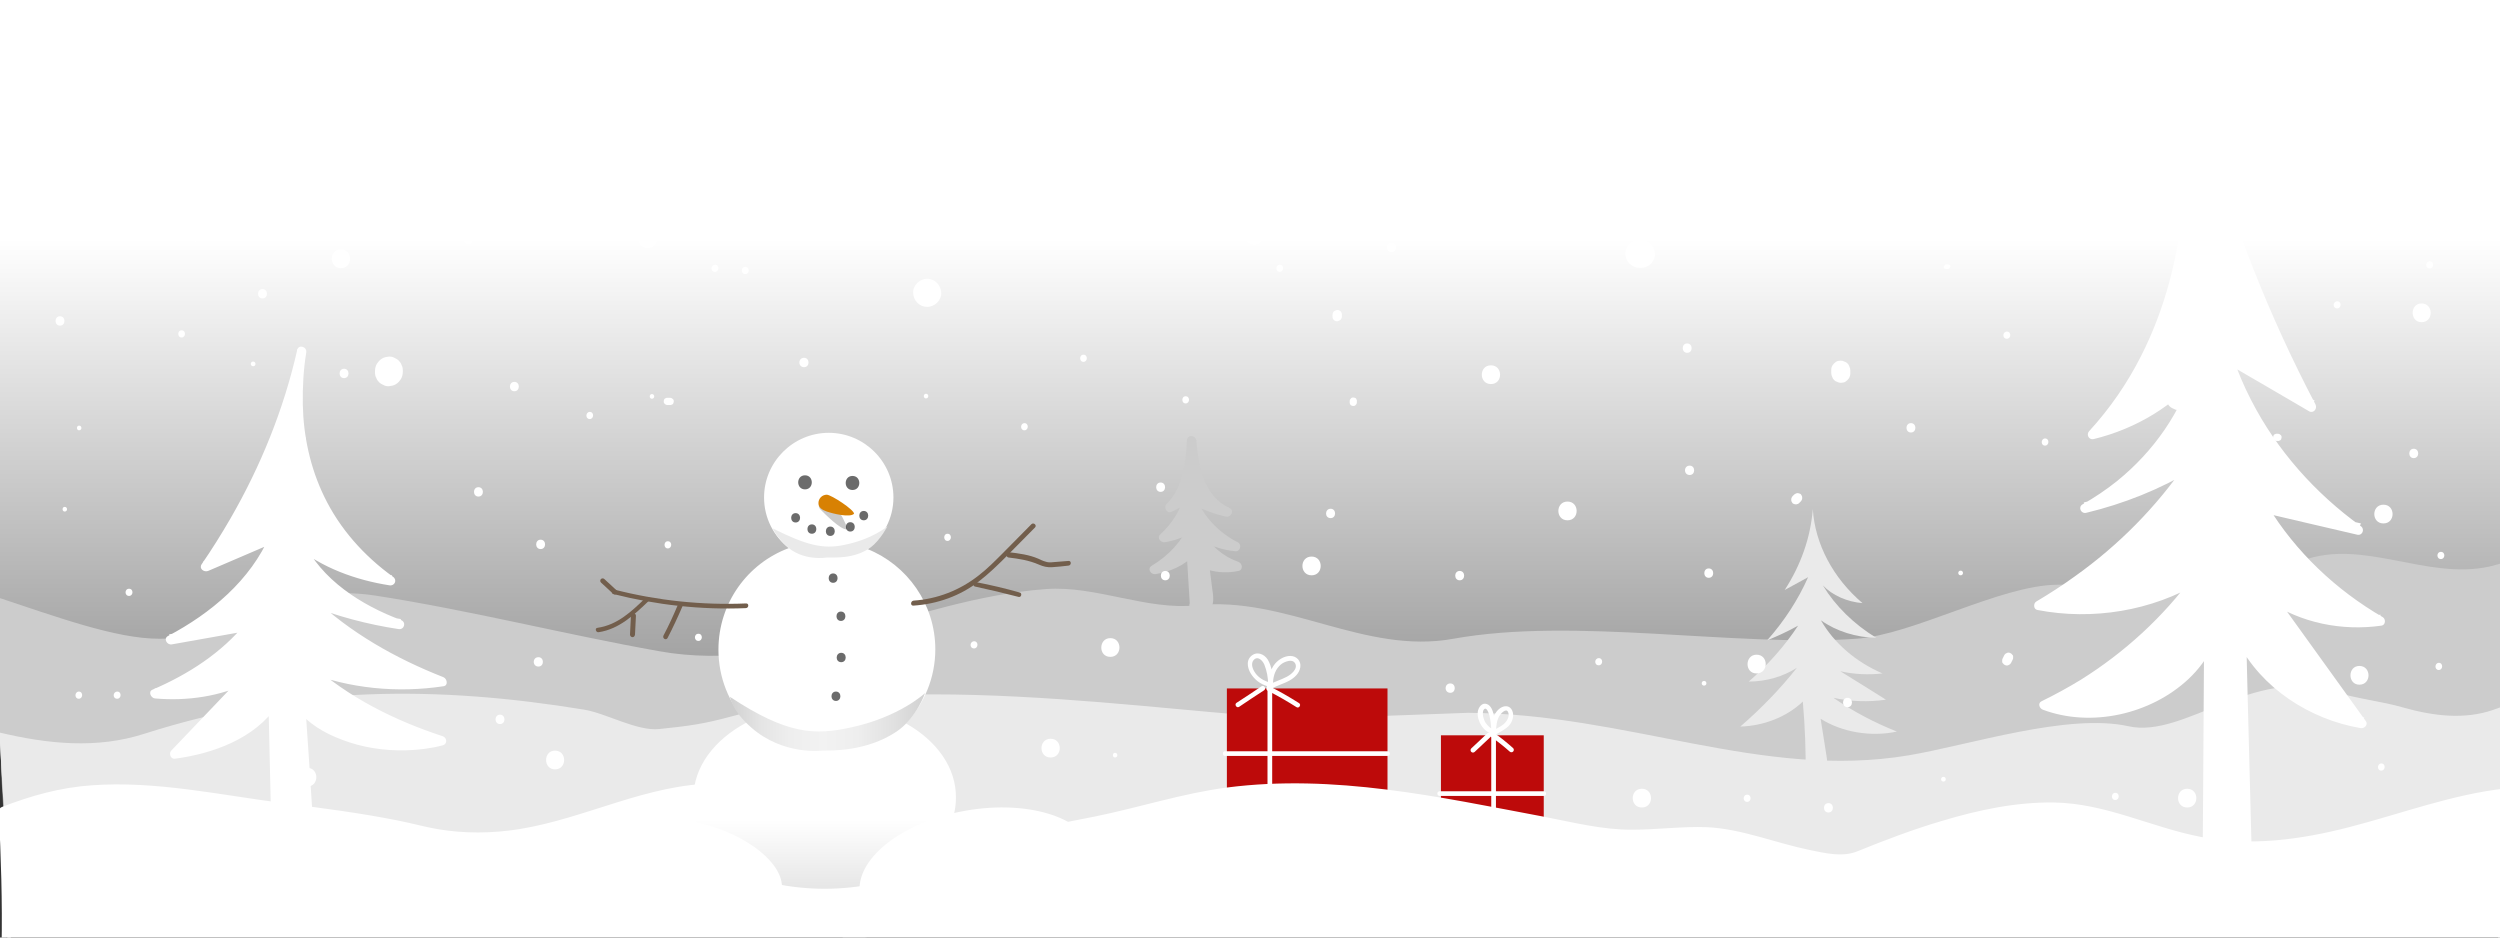 <?xml version="1.0" encoding="utf-8"?>
<!-- Generator: Adobe Illustrator 24.0.1, SVG Export Plug-In . SVG Version: 6.00 Build 0)  -->
<svg version="1.1" xmlns="http://www.w3.org/2000/svg" xmlns:xlink="http://www.w3.org/1999/xlink" x="0px" y="0px"
	 viewBox="0 0 800 300" style="enable-background:new 0 0 800 300;" xml:space="preserve">
<rect x="0" y="0" width="800" height="300" fill="#333333" stroke="none"/>
<style type="text/css">
	.st0{fill:url(#SVGID_1_);}
	.st1{fill:#CCCCCC;}
	.st2{fill:#EAEAEA;}
	.st3{fill:#BD0A0A;}
	.st4{fill:#FFFFFF;}
	.st5{fill:#6B6B6B;}
	.st6{fill:#725E4C;}
	.st7{fill:url(#SVGID_2_);}
	.st8{fill:url(#SVGID_3_);}
	.st9{opacity:0.21;}
	.st10{fill:#D88103;}
</style>
<g id="Layer_1">
	<g>
		<linearGradient id="SVGID_1_" gradientUnits="userSpaceOnUse" x1="400" y1="0" x2="400" y2="300">
			<stop  offset="0.255" style="stop-color:#FFFFFF"/>
			<stop  offset="1" style="stop-color:#666666"/>
		</linearGradient>
		<path class="st0" d="M0,0v227.5c0.2,0.5,0.3,1.2,0.3,1.9v16.7c1.1,18,2,35.9,1.7,53.9h267.5c0.7-0.4,1.4-0.6,2.4-0.6
			c1.9-0.1,3.8,0.2,5.6,0.6H800V0H0z"/>
	</g>
	<g>
		<path class="st1" d="M802.2,224.8c0-0.6,0.1-1.2,0.3-1.7c-0.3-1.7-0.4-3.5-0.3-5.2c0.2-3.3,1.6-6.4,3-9.4
			c-0.6-9.8-1.3-19.5-1.1-29.3c-2.9,0.9-5.5,1.6-7.5,2.1c-20.2,4.4-40.4-9.1-59.9-1.9c-31.8,11.7-44.8,7.3-78.3,7.7
			c-18.5,0.2-46,16-64.4,17.3c-39.2,2.7-90.1-7-128.9,0c-28.5,5.2-53.6-13.8-82.3-10.7c-15.8,1.7-32.2-6.4-48.1-5.2
			c-43,3.2-81.2,27.5-123.7,19.9c-30.8-5.5-60-13-90.8-17.8c-30.5-4.7-38.2,13.6-69,13.8c-14.1,0.1-33.6-7.2-53-13.6
			c0,0.1,0,0.2,0,0.2c0,21.3,1.6,42.6,2.8,63.9c5.7,0.6,11.5,1.3,17.2,2c18,0,36.2-0.8,54,0.9c13.2-0.9,26.4-0.2,39.6,0.8
			c0.7-0.3,1.5-0.5,2.3-0.5c27.4,0.4,54.7,1.6,82,3c0.7-0.4,1.4-0.6,2.3-0.7c18.1-1.6,36.2-0.8,54.2,0.6c6.7-0.6,13.5-1.3,20.2-1.9
			c8.5-3.6,18.1-4.6,27.1-5.1c13.9-0.9,27.9,0.1,41.8,0.2c1.3,0,2.4,0.4,3.3,1c6.4-1.3,12.9-1.7,19.4-2c9.8-0.4,19.6-1,29.5-1.5
			c23-1.2,46-1.2,69-0.3c22.9,0.9,45.9,2.4,68.8,4.4c11.2,0.9,22.3,2.2,33.5,3.1c2.4,0.2,4.8,0.4,7.1,0.6c9.4-0.3,18.8-0.5,28.2-0.6
			c25.5-0.2,51,1.3,76.4,2.8c2.7,0,5.3,0,8,0.1c12.7-1.1,25.4-2.2,38.2-2.6c15.6-0.6,31.2-0.1,46.8,0.5c10.7-1.6,21.4-3.1,32.2-3.9
			C801.8,245.4,802.2,235,802.2,224.8z"/>
	</g>
	<g>
		<path class="st2" d="M802.2,225.6c-1.4,0.5-2.8,1-4.2,1.5c-9.4,3.3-19.4,2-29-0.7c-6.8-2-14.9-2.8-22.2-5.1
			c-25.9-8.1-47.8,15.1-65.7,11.1c-19.3-4.3-50.8,6-70.3,9.3c-47.1,7.9-89.6-13.3-141-13.6l-46.4,1.7
			c-34.6,1.3-127.7-17.3-189.1-0.6c-9.2,2.5-13.8,3.1-23.4,4.1c-7.1,0.7-16.8-5-23.9-6.2c-46.5-7.6-91.7-8-140.8,7.7
			c-15.2,4.9-30.8,3.3-46.4-0.4c0.9,16.1,2,32.1,2.3,48.2h800.2c0.1-1,0.3-2.1,0.5-3.1C801.1,261.7,802.1,243.4,802.2,225.6z"/>
	</g>
	<g>
		<rect x="461.1" y="235.3" class="st3" width="32.9" height="34.8"/>
		<g>
			<g>
				<path class="st4" d="M477.2,234.2c0,10,0,20,0,29.9c0,1,1.5,1,1.5,0c0-10,0-20,0-29.9C478.7,233.2,477.2,233.2,477.2,234.2
					L477.2,234.2z"/>
			</g>
		</g>
		<g>
			<g>
				<path class="st4" d="M460.7,254.7c11.1,0,22.2,0,33.3,0c1,0,1-1.5,0-1.5c-11.1,0-22.2,0-33.3,0
					C459.7,253.2,459.7,254.7,460.7,254.7L460.7,254.7z"/>
			</g>
		</g>
		<g>
			<g>
				<path class="st4" d="M478.2,233.6c-1.2-0.4-2.1-1.3-2.8-2.3c-0.4-0.6-0.6-1.3-0.8-2c-0.1-0.7-0.2-1.6,0.2-2.2
					c0.9-1.2,1.6,1.2,1.8,1.8c0.4,1.7,0.6,3.5,0.6,5.2c0,1,1.5,1,1.5,0c0.1-1.7,0.2-3.5,1.1-5c0.4-0.7,2.2-2.7,2.8-1.2
					c0.6,1.4-0.4,2.9-1.4,3.8c-1.3,1.1-2.9,1.6-4.2,2.7c-0.7,0.6,0.3,1.7,1.1,1.1c1.2-1,2.8-1.6,4-2.6c1.2-0.9,2-2.3,2.1-3.8
					c0.1-1.6-0.8-3.3-2.6-3.1c-1.5,0.2-2.6,1.4-3.3,2.6c-0.9,1.7-1.1,3.6-1.2,5.5c0.5,0,1,0,1.5,0c0-1.8-0.2-3.6-0.6-5.3
					c-0.3-1.3-0.8-3-2.2-3.5c-1.6-0.6-2.7,1.1-2.9,2.4c-0.2,1.5,0.3,3.2,1.1,4.4c0.8,1.3,2.1,2.4,3.6,2.8
					C478.7,235.3,479.1,233.9,478.2,233.6L478.2,233.6z"/>
			</g>
		</g>
		<g>
			<g>
				<path class="st4" d="M475.9,234.7c-1.7,1.6-3.4,3.2-5.1,4.8c-0.3,0.3-0.3,0.8,0,1.1c0.3,0.3,0.8,0.3,1.1,0
					c1.7-1.6,3.4-3.2,5.1-4.8c0.3-0.3,0.3-0.8,0-1.1C476.7,234.4,476.2,234.4,475.9,234.7L475.9,234.7z"/>
			</g>
		</g>
		<g>
			<g>
				<path class="st4" d="M477.3,235.9c2,1.4,4,3,5.8,4.6c0.3,0.3,0.8,0.3,1.1,0c0.3-0.3,0.3-0.8,0-1.1c-1.9-1.7-4-3.4-6.1-4.9
					c-0.3-0.2-0.8-0.1-1,0.3C476.8,235.2,476.9,235.7,477.3,235.9L477.3,235.9z"/>
			</g>
		</g>
	</g>
	<g>
		<rect x="392.6" y="220.3" class="st3" width="51.4" height="38.8"/>
		<g>
			<g>
				<path class="st4" d="M405.6,219.1c0,11.1,0,22.3,0,33.4c0,1,1.5,1,1.5,0c0-11.1,0-22.3,0-33.4
					C407.1,218.1,405.6,218.1,405.6,219.1L405.6,219.1z"/>
			</g>
		</g>
		<g>
			<g>
				<path class="st4" d="M392,241.9c17.3,0,34.6,0,52,0c1,0,1-1.5,0-1.5c-17.3,0-34.6,0-52,0C391.1,240.4,391.1,241.9,392,241.9
					L392,241.9z"/>
			</g>
		</g>
		<g>
			<g>
				<path class="st4" d="M406.7,218.5c-1.7-0.4-3.3-1.2-4.5-2.5c-1-1.1-2.2-3.3-1.1-4.7c1.3-1.6,2.9,0,3.5,1.4
					c0.8,2,1.2,4.2,1.2,6.3c0,1,1.4,1,1.5,0c0.1-2.1,0.5-4.2,2-5.8c0.6-0.7,1.4-1.2,2.3-1.5c0.9-0.3,2.2-0.5,2.8,0.5
					c1.1,1.8-1.3,3.7-2.7,4.4c-1.9,1-4.1,1.6-6,2.7c-0.8,0.5-0.1,1.8,0.8,1.3c1.9-1.2,4.1-1.7,6.1-2.8c1.6-0.9,3.2-2.3,3.5-4.3
					c0.3-2-1.2-3.6-3.2-3.6c-1.9,0-3.7,1.1-4.9,2.5c-1.5,1.8-2,4.2-2.1,6.5c0.5,0,1,0,1.5,0c0-2.6-0.4-5.6-1.7-7.8
					c-1.2-1.9-3.6-2.8-5.4-1.1c-1.8,1.7-0.9,4.5,0.4,6.2c1.4,1.9,3.4,3.1,5.7,3.6C407.2,220.2,407.6,218.8,406.7,218.5L406.7,218.5z
					"/>
			</g>
		</g>
		<g>
			<g>
				<path class="st4" d="M403.7,219.6c-2.7,1.8-5.3,3.6-8,5.3c-0.8,0.5,0,1.8,0.8,1.3c2.7-1.8,5.3-3.6,8-5.3
					C405.3,220.4,404.5,219.1,403.7,219.6L403.7,219.6z"/>
			</g>
		</g>
		<g>
			<g>
				<path class="st4" d="M405.6,221c3.2,1.6,6.3,3.4,9.3,5.3c0.8,0.5,1.6-0.8,0.8-1.3c-3-1.9-6.1-3.7-9.3-5.3
					C405.5,219.2,404.8,220.5,405.6,221L405.6,221z"/>
			</g>
		</g>
	</g>
	<g>
		<path class="st4" d="M801.8,253.8c-29.2,3-55.5,19.4-89.1,16.7c-36.9-3-41.8-28-119.3,4c-6.7,2.8-37.1-7.2-44.1-8
			c-9.5-1.1-25.7,1.7-35.2,0.1c-62.6-10.8-96-23.3-155.7-5.4c-8.1,2.4-50.9,9.7-59.1,9.5c-6.2-0.2-12.3-2.6-18.1-5.3
			c-70.7-32.2-86.8,6.1-133.9,2.4c-17.2-1.3-4.8-2.7-60.9-9.7c-26.8-3.4-53.5-10-79.1-0.6c-2,0.7-3.9,1.5-5.9,2.2
			c0.8,14.5,1.2,29.1,0.9,43.7h212.8c0.9-0.7,1.9-1.1,3.2-1.1c2.7-0.1,5.2,0.4,7.7,1.1h575c0.1-4.3,0.3-8.7,0.6-13
			c0.3-3.5,0.6-7.3,1.3-11C801.9,271,801.7,262.4,801.8,253.8z"/>
		<g>
			<path class="st4" d="M801.8,252.3c-17.2,1.9-33.4,8.1-50.1,12.4c-15.5,4-31.7,6.2-47.5,3.1c-15.9-3.1-30.3-10.7-46.8-11
				c-12.2-0.2-24.4,2.4-36,5.9c-9.2,2.7-18.1,6.1-27,9.7c-4.9,2-10.3,0.6-15.3-0.4c-10.8-2.2-21.8-6.8-32.9-7.3
				c-7.9-0.3-15.9,0.8-23.8,0.8c-9.6,0.1-19.2-2.4-28.6-4.2c-33.5-6.3-66.9-13.7-101.1-9.3c-14.5,1.9-28.1,6.4-42.4,9.3
				c-12.1,2.5-24.2,4.5-36.4,6.2c-4.5,0.6-9.1,1.4-13.6,1.5c-9.2,0.2-17.5-4.8-25.8-8.2c-14.4-5.9-29.7-10.2-45.4-10.1
				c-22.1,0.2-41.4,11.1-62.8,14.6c-8.7,1.4-17.7,1.5-26.4,0c-4-0.7-7.9-1.8-11.9-2.6c-12.3-2.5-24.8-4.1-37.3-5.7
				c-20.3-2.6-40.9-7.2-61.4-5.7c-10,0.7-19.3,3.3-28.6,6.9c-0.6,0.2-1.1,0.7-1.1,1.4c0.7,14.5,1.2,29.1,0.9,43.7
				c0,0.8,0.7,1.5,1.5,1.5c21.3,0,42.6,0,63.9,0c36.7,0,73.3,0,110,0c11.3,0,22.6,0,34,0c1.6,0,3.4,0.3,5,0c1.7-0.3,2.8-1.2,4.6-1.1
				c2.1,0.1,4.1,0.9,6.2,1.1c0.1,0,0.2,0,0.3,0c0.3,0,0.6,0,0.9,0c12.7,0.5,25.5,0,38.2,0c26.9,0,53.9,0,80.8,0c35.5,0,71,0,106.5,0
				c38.5,0,76.9,0,115.4,0c35.8,0,71.6,0,107.5,0c27.6,0,55.1,0,82.7,0c13.7,0,27.4,0,41,0c0.6,0,1.2,0,1.8,0c0.8,0,1.5-0.7,1.5-1.5
				c0.1-4.1,0.2-8.2,0.6-12.3c0.3-3.9,1.1-7.8,1.3-11.7c0.2-3.9-0.6-8.1-0.7-12c-0.1-4.5-0.2-9.1-0.1-13.6c0-1.9-3-1.9-3,0
				c0,4.3,0,8.6,0.1,12.9c0.1,4.5,1,9.3,0.5,13.8c-0.7,7.7-1.5,15.3-1.7,23c0.5-0.5,1-1,1.5-1.5c-9.5,0-19,0-28.5,0
				c-24.7,0-49.4,0-74.2,0c-34.5,0-68.9,0-103.4,0c-38.3,0-76.7,0-115,0c-36.7,0-73.4,0-110.2,0c-29.5,0-59,0-88.5,0
				c-16.6,0-33.3,0-49.9,0c-1.5,0-3,0.1-4.5,0c-0.3,0-0.6,0-0.8,0c-1.1-0.1-2.3-0.6-3.5-0.8c-1.4-0.2-2.9-0.4-4.3-0.3
				c-1.2,0.1-2.4,0.9-3.3,1.1c-1.5,0.4-3.6,0-5.1,0c-4.6,0-9.2,0-13.9,0c-34.3,0-68.6,0-103,0c-28.7,0-57.5,0-86.2,0
				c-1.5,0-3.1,0-4.6,0c0.5,0.5,1,1,1.5,1.5c0.3-14.6-0.1-29.1-0.9-43.7c-0.4,0.5-0.7,1-1.1,1.4c10.3-3.9,20.4-6.6,31.5-7
				c10.7-0.4,21.4,0.9,32,2.4c17.3,2.4,34.7,4.5,52,7.3c11,1.8,21.7,5.1,32.9,5.6c11.3,0.5,22.3-1.6,33.1-4.9c10-3.1,19.7-6.9,30-9
				c13.3-2.7,26.9-2,40.1,1.3c9.4,2.3,18.5,5.8,27.3,9.8c6.7,3,13.6,5.8,21,5.4c10.9-0.6,21.8-2.7,32.6-4.5
				c11.1-1.9,21.9-4.3,32.8-7.2c17.4-4.6,35.3-7.1,53.3-6.7c16.9,0.4,33.5,3.1,50.1,6.2c9.1,1.7,18.2,3.5,27.4,5.2
				c8.7,1.6,17.4,3.7,26.3,3.5c8.1-0.2,16.5-1.5,24.6-0.7c4.8,0.5,9.5,2,14.1,3.2c6.2,1.6,12.4,3.2,18.6,4.3
				c4.1,0.7,8.7,1.7,12.8,0.5c4.7-1.4,9.3-3.7,13.9-5.4c4.4-1.6,8.9-3.1,13.4-4.5c6.8-2.1,13.7-3.8,20.6-4.9
				c9.8-1.6,19.8-1.7,29.6,0.4c7.5,1.6,14.6,4.4,21.9,6.7c10.4,3.2,21,4.6,31.9,4c17.6-0.9,34.3-6.6,51.1-11.4
				c8.4-2.4,16.9-4.5,25.6-5.5C803.7,255.1,803.7,252.1,801.8,252.3z"/>
		</g>
	</g>
	<g>
		<path class="st4" d="M719.2,278.8c-0.6-24.8-1.3-49.5-1.9-74.3c7,13.8,21.8,24.2,38.5,27c-9.8-13.6-19.5-27.1-29.3-40.7
			c9.9,6.7,22.9,9.7,35.3,7.9c-15.6-9-28.6-21.6-37.5-36.2c10.1,2.4,20.2,4.7,30.4,7.1c-19.6-14-34.3-33.4-41.7-54.9
			c8.9,5.2,17.8,10.3,26.6,15.5c-19.4-36.8-33.3-75.9-41.3-116c6.5,43.1,2.4,90.8-28.7,124.8c13.6-3.3,25.9-10.9,34.1-21.2
			c-5.1,18.3-18.6,34.8-36.6,44.9c12-2.8,23.5-7.5,33.9-13.7c-12.2,17.9-29,33.4-48.7,44.9c17.2,3.4,36.1,0.1,50.8-8.8
			c-12.2,17-29.3,31.1-49.2,40.8c19.3,7.3,44.7-2.2,52.7-19.7c-0.1,23.8-0.3,47.6-0.4,71.5c0,3.2,0.3,6.9,3.2,8.6
			c3.3,1.9,8.1-0.2,9.9-3.4c1.9-3.2,1.6-6.9,1.3-10.5L719.2,278.8z"/>
		<g>
			<path class="st4" d="M720.7,278.8c-0.5-19.3-1-38.5-1.5-57.8c-0.1-5.5-0.3-11-0.4-16.5c-0.9,0.3-1.9,0.5-2.8,0.8
				c7.6,14.9,23.1,24.9,39.4,27.7c1.1,0.2,2.5-1,1.7-2.2c-9.8-13.6-19.5-27.1-29.3-40.7c-0.7,0.7-1.4,1.4-2.1,2.1
				c10.6,7.2,23.8,9.8,36.4,8c1.3-0.2,1.4-2.1,0.4-2.7c-15-8.7-27.9-20.9-36.9-35.7c-0.6,0.7-1.1,1.5-1.7,2.2
				c10.1,2.4,20.2,4.7,30.4,7.1c1.7,0.4,2.5-1.8,1.2-2.7c-14.6-10.5-26.9-24.3-35.1-40.3c-2.3-4.4-4.2-9-5.9-13.7
				c-0.7,0.6-1.5,1.1-2.2,1.7c8.9,5.2,17.8,10.3,26.6,15.5c1.3,0.8,2.7-0.7,2.1-2.1c-14.9-28.4-26.8-58.4-35.1-89.4
				c-2.3-8.7-4.4-17.4-6.1-26.3c-0.4-1.9-3.2-1.1-2.9,0.8c2.5,16.8,3.4,34,1.7,50.9c-1.6,16.8-5.8,33.4-13.5,48.5
				c-4.4,8.7-10,16.8-16.6,24c-1,1.1,0,2.9,1.5,2.5c13.5-3.3,26-10.7,34.7-21.6c-0.8-0.5-1.7-1-2.5-1.5
				c-4.1,14.4-13.1,27.1-24.7,36.5c-3.5,2.8-7.2,5.3-11.1,7.5c-1.5,0.9-0.5,3.1,1.2,2.7c12-2.9,23.6-7.5,34.2-13.9
				c-0.7-0.7-1.4-1.4-2.1-2.1c-9.6,14.1-21.8,26.4-35.7,36.3c-4,2.9-8.2,5.6-12.4,8.1c-1,0.6-0.9,2.5,0.4,2.7
				c17.6,3.4,36.6,0.3,52-8.9c-0.7-0.7-1.4-1.4-2.1-2.1c-9.7,13.3-22.1,24.6-36,33.3c-4.1,2.5-8.3,4.8-12.6,6.9
				c-1.3,0.6-0.7,2.3,0.4,2.7c15.5,5.8,34.5,1.5,46.6-9.8c3.2-3,5.9-6.6,7.8-10.6c-0.9-0.3-1.9-0.5-2.8-0.8
				c-0.1,16.1-0.2,32.1-0.3,48.2c0,7.9-0.2,15.8-0.1,23.6c0,2.6,0.3,5.4,1.8,7.6c1.6,2.2,4.3,3.2,7.1,2.8c3-0.5,5.9-2.4,7.3-5.1
				c1.8-3.3,1.6-7.2,1.3-10.8c-0.1-1.6-2.5-2.1-2.9-0.4c-0.5,2.2-1.1,4.4-1.6,6.6c-0.5,1.9,2.4,2.7,2.9,0.8c0.5-2.2,1.1-4.4,1.6-6.6
				c-1-0.1-2-0.3-2.9-0.4c0.2,2.9,0.5,6.1-0.7,8.9c-1,2.2-3.2,3.9-5.7,4.1c-6.3,0.6-5.1-8.3-5.1-12.1c0.1-14.3,0.2-28.5,0.2-42.8
				c0-8.1,0.1-16.2,0.1-24.4c0-1.4-2.1-2.2-2.8-0.8c-6.5,14.1-23,21.7-38,21.5c-4.5-0.1-8.8-0.9-13-2.4c0.1,0.9,0.2,1.8,0.4,2.7
				c15.3-7.5,29.3-17.7,40.8-30.3c3.2-3.5,6.2-7.2,8.9-11c0.9-1.3-0.8-2.8-2.1-2.1c-14.7,8.9-32.8,11.9-49.7,8.6
				c0.1,0.9,0.2,1.8,0.4,2.7c15.2-8.9,29-20.3,40.4-33.8c3.1-3.7,6.1-7.6,8.8-11.7c0.9-1.3-0.8-2.8-2.1-2.1
				c-10.4,6.2-21.7,10.8-33.5,13.6c0.4,0.9,0.8,1.8,1.2,2.7c13.8-7.8,25.5-19.5,32.6-33.7c1.9-3.9,3.5-7.9,4.7-12.1
				c0.4-1.4-1.5-2.7-2.5-1.5c-8.4,10.5-20.4,17.6-33.4,20.8c0.5,0.8,1,1.7,1.5,2.5c11.9-13,20.3-28.6,25.4-45.5
				c5-16.7,6.7-34.2,6.3-51.6c-0.2-9.8-1.2-19.5-2.6-29.2c-1,0.3-1.9,0.5-2.9,0.8c6.3,31.6,16.3,62.4,29.5,91.8
				c3.7,8.3,7.7,16.5,12,24.5c0.7-0.7,1.4-1.4,2.1-2.1c-8.9-5.2-17.8-10.3-26.6-15.5c-1.1-0.6-2.6,0.4-2.2,1.7
				c6,17.4,16.5,33.1,30,45.7c3.9,3.6,8,7,12.4,10.1c0.4-0.9,0.8-1.8,1.2-2.7c-10.1-2.4-20.2-4.7-30.4-7.1c-1.2-0.3-2.4,1-1.7,2.2
				c9.3,15.3,22.6,27.8,38,36.8c0.1-0.9,0.2-1.8,0.4-2.7c-11.8,1.6-24.2-1.1-34.1-7.7c-1.2-0.8-2.9,0.8-2.1,2.1
				c9.8,13.6,19.5,27.1,29.3,40.7c0.6-0.7,1.1-1.5,1.7-2.2c-15.6-2.6-30.4-12-37.7-26.3c-0.7-1.3-2.8-0.7-2.8,0.8
				c0.5,19.3,1,38.5,1.5,57.8c0.1,5.5,0.3,11,0.4,16.5C717.8,280.7,720.8,280.7,720.7,278.8z"/>
		</g>
	</g>
	<g>
		<path class="st4" d="M88.2,268.7c-0.3-14.6-0.7-29.3-1-43.9c-5.4,8.2-17.5,14.5-31.5,16.3c7.7-8.1,15.5-16.2,23.2-24.3
			c-8.1,4.1-18.9,5.9-29.4,5c12.8-5.5,23.3-13,30.3-21.8c-8.4,1.5-16.9,3-25.3,4.5c16-8.5,27.7-20.1,33.1-32.8
			c-7.3,3.1-14.6,6.3-21.9,9.4c15-21.9,25.4-45.1,30.7-68.9c-3.9,25.5,1.1,53.7,28.5,73.5c-11.6-1.8-22.2-6.2-29.4-12.2
			c5,10.8,16.8,20.4,32.3,26.2c-10.2-1.6-20.1-4.2-29-7.8c10.9,10.5,25.6,19.5,42.5,26.1c-14.4,2.2-30.4,0.4-43.1-4.7
			c10.9,9.9,25.8,18.1,42.8,23.6c-16,4.5-37.7-0.9-45-11.2c0.9,14.1,1.9,28.1,2.8,42.2c0.1,1.9,0,4.1-2.4,5.1
			c-2.7,1.2-6.8,0-8.5-1.9c-1.7-1.9-1.6-4.1-1.5-6.2L88.2,268.7z"/>
		<g>
			<path class="st4" d="M89.7,268.7c-0.3-14.6-0.7-29.3-1-43.9c0-1.5-2-2-2.8-0.8c-2.9,4.4-7.3,7.6-12,10
				c-5.7,2.9-11.9,4.7-18.2,5.5c0.4,0.9,0.7,1.7,1.1,2.6c7.7-8.1,15.5-16.2,23.2-24.3c1.2-1.3-0.3-3.1-1.8-2.4
				c-8.8,4.4-19,5.6-28.7,4.8c0.3,0.9,0.5,1.9,0.8,2.8c11.6-5,22.6-12.1,30.6-22c1-1.2,0.1-2.8-1.5-2.5c-8.4,1.5-16.9,3-25.3,4.5
				c0.4,0.9,0.8,1.8,1.2,2.7c14-7.5,27.3-18.5,33.7-33.4c0.6-1.4-0.6-2.7-2.1-2.1c-7.3,3.1-14.6,6.3-21.9,9.4
				c0.7,0.7,1.4,1.4,2.1,2.1c11.3-16.5,20.5-34.5,26.6-53.5c1.7-5.2,3.1-10.4,4.3-15.7c-1-0.3-1.9-0.5-2.9-0.8
				c-1.6,10.4-1.7,20.9,0.3,31.2c2.1,10.8,6.8,20.9,13.6,29.5c4.4,5.5,9.6,10.3,15.3,14.4c0.4-0.9,0.8-1.8,1.2-2.7
				c-10.2-1.6-20.7-5.2-28.8-11.8c-1.3-1.1-3.1,0.2-2.4,1.8c6.2,13.3,20,21.9,33.2,26.9c0.3-1,0.5-1.9,0.8-2.9
				c-9.9-1.5-19.7-4.1-29-7.8c-1.4-0.6-2.5,1.5-1.5,2.5c12.3,11.8,27.4,20.3,43.2,26.5c0-1,0-1.9,0-2.9c-14.1,2.1-29.1,0.6-42.3-4.7
				c-1.4-0.6-2.5,1.5-1.5,2.5c12.4,11.2,27.7,18.9,43.5,24c0-1,0-1.9,0-2.9c-6.2,1.7-12.9,1.9-19.3,1.1c-6.1-0.8-12.2-2.6-17.5-5.8
				c-2.5-1.5-4.8-3.3-6.5-5.7c-0.8-1.1-2.9-0.9-2.8,0.8c0.6,8.9,1.2,17.7,1.8,26.6c0.3,4.4,0.6,8.8,0.9,13.2c0.1,1.5,0.5,3.4,0,4.8
				c-0.5,1.4-2,1.7-3.3,1.7c-1.6,0-3.4-0.5-4.6-1.6c-1.5-1.4-1.5-3.5-1.4-5.4c-1,0.1-2,0.3-2.9,0.4c0.5,1.3,1.1,2.6,1.6,3.9
				c0.7,1.8,3.6,1,2.9-0.8c-0.5-1.3-1.1-2.6-1.6-3.9c-0.6-1.5-2.9-1.4-2.9,0.4c-0.1,2-0.1,4.1,1,5.9c0.9,1.6,2.4,2.7,4.1,3.3
				c3.2,1.3,8.1,1.2,9.7-2.4c0.8-1.6,0.6-3.4,0.5-5.1c-0.2-2.6-0.3-5.1-0.5-7.7c-0.3-5.2-0.7-10.4-1-15.6
				c-0.4-5.9-0.8-11.8-1.2-17.6c-0.9,0.3-1.9,0.5-2.8,0.8c3.5,4.9,8.9,8,14.5,10.1c6.5,2.5,13.6,3.6,20.6,3.4
				c3.9-0.1,7.9-0.6,11.7-1.6c1.5-0.4,1.4-2.4,0-2.9c-15.3-5-30.2-12.4-42.2-23.2c-0.5,0.8-1,1.7-1.5,2.5
				c13.8,5.5,29.3,6.9,43.9,4.7c1.6-0.2,1.2-2.4,0-2.9c-15.3-6-30-14.3-41.9-25.7c-0.5,0.8-1,1.7-1.5,2.5c9.3,3.7,19.1,6.3,29,7.8
				c1.9,0.3,2.6-2.2,0.8-2.9c-12.6-4.7-25.6-12.9-31.4-25.5c-0.8,0.6-1.6,1.2-2.4,1.8c8.5,7,19.3,10.9,30.1,12.6
				c1.7,0.3,2.6-1.7,1.2-2.7c-9.3-6.7-17.1-15.4-22.1-25.8c-4.4-9.1-6.6-19.2-6.8-29.3c-0.1-5.6,0.2-11.2,1.1-16.7
				c0.3-1.9-2.5-2.7-2.9-0.8c-4.3,19-11.7,37.2-21.4,54c-2.9,5-5.9,9.8-9.2,14.6c-0.9,1.4,0.8,2.6,2.1,2.1
				c7.3-3.1,14.6-6.3,21.9-9.4c-0.7-0.7-1.4-1.4-2.1-2.1c-6.2,14.5-19,25.1-32.6,32.3c-1.6,0.8-0.4,3,1.2,2.7
				c8.4-1.5,16.9-3,25.3-4.5c-0.5-0.8-1-1.7-1.5-2.5c-7.8,9.7-18.6,16.6-30,21.5c-1.5,0.6-0.5,2.7,0.8,2.8
				c10.2,0.9,20.9-0.6,30.2-5.2c-0.6-0.8-1.2-1.6-1.8-2.4c-7.7,8.1-15.5,16.2-23.2,24.3c-0.8,0.8-0.3,2.7,1.1,2.6
				c12.1-1.6,25.7-6.4,32.8-17.1c-0.9-0.3-1.9-0.5-2.8-0.8c0.3,14.6,0.7,29.3,1,43.9C86.8,270.6,89.8,270.6,89.7,268.7z"/>
		</g>
	</g>
	<g>
		<path class="st4" d="M289.9,231.5c5.8-6.2,9.4-14.6,9.4-23.7c0-14.5-9-27-21.7-32.1c5-3.8,8.3-9.8,8.3-16.5
			c0-11.4-9.3-20.7-20.7-20.7c-11.4,0-20.7,9.3-20.7,20.7c0,6.6,3.1,12.4,7.9,16.2c-13.2,4.9-22.5,17.6-22.5,32.5
			c0,9,3.4,17.1,9,23.3c-10.3,5.5-17,14.2-17,24.1c0,16.6,18.8,30,42,30s42-13.4,42-30C306,245.6,299.7,237,289.9,231.5z"/>
		<g>
			<g>
				<path class="st5" d="M254.6,167.2c1.9,0,1.9-3,0-3C252.7,164.2,252.7,167.2,254.6,167.2L254.6,167.2z"/>
			</g>
		</g>
		<g>
			<g>
				<path class="st5" d="M259.8,170.8c1.9,0,1.9-3,0-3C257.9,167.8,257.9,170.8,259.8,170.8L259.8,170.8z"/>
			</g>
		</g>
		<g>
			<g>
				<path class="st5" d="M265.7,171.5c1.9,0,1.9-3,0-3C263.8,168.5,263.8,171.5,265.7,171.5L265.7,171.5z"/>
			</g>
		</g>
		<g>
			<g>
				<path class="st5" d="M272.1,170.1c1.9,0,1.9-3,0-3C270.2,167.1,270.2,170.1,272.1,170.1L272.1,170.1z"/>
			</g>
		</g>
		<g>
			<g>
				<path class="st5" d="M276.4,166.5c1.9,0,1.9-3,0-3C274.5,163.5,274.5,166.5,276.4,166.5L276.4,166.5z"/>
			</g>
		</g>
		<g>
			<g>
				<path class="st5" d="M257.6,156.6c2.9,0,2.9-4.5,0-4.5C254.7,152.1,254.7,156.6,257.6,156.6L257.6,156.6z"/>
			</g>
		</g>
		<g>
			<g>
				<path class="st5" d="M272.8,156.8c2.9,0,2.9-4.5,0-4.5C269.9,152.3,269.9,156.8,272.8,156.8L272.8,156.8z"/>
			</g>
		</g>
		<g>
			<g>
				<path class="st5" d="M266.6,186.5c1.9,0,1.9-3,0-3C264.7,183.5,264.7,186.5,266.6,186.5L266.6,186.5z"/>
			</g>
		</g>
		<g>
			<g>
				<path class="st5" d="M269.1,198.7c1.9,0,1.9-3,0-3C267.2,195.7,267.2,198.7,269.1,198.7L269.1,198.7z"/>
			</g>
		</g>
		<g>
			<g>
				<path class="st5" d="M269.2,211.9c1.9,0,1.9-3,0-3C267.3,208.9,267.2,211.9,269.2,211.9L269.2,211.9z"/>
			</g>
		</g>
		<g>
			<g>
				<path class="st5" d="M267.5,224.3c1.9,0,1.9-3,0-3C265.6,221.3,265.6,224.3,267.5,224.3L267.5,224.3z"/>
			</g>
		</g>
		<g>
			<g>
				<path class="st6" d="M292.3,193.8c7.6-0.5,15-3.1,21-7.8c3.1-2.4,5.9-5.1,8.7-7.9c3.1-3.1,6.1-6.2,9.2-9.3
					c0.7-0.7-0.4-1.7-1.1-1.1c-2.9,2.9-5.8,5.9-8.7,8.8c-2.7,2.7-5.3,5.4-8.3,7.7c-6,4.7-13.2,7.5-20.8,8
					C291.3,192.4,291.3,193.9,292.3,193.8L292.3,193.8z"/>
			</g>
		</g>
		<g>
			<g>
				<path class="st6" d="M322.7,178.4c3.4,0.4,6.6,0.9,9.8,2.3c1.4,0.6,2.6,0.9,4.2,0.8c1.7-0.1,3.4-0.3,5.2-0.5c1-0.1,1-1.6,0-1.5
					c-1.7,0.1-3.3,0.3-5,0.4c-0.8,0.1-1.6,0.1-2.4-0.2c-0.8-0.2-1.5-0.6-2.2-0.9c-3-1.3-6.2-1.7-9.5-2.1
					C321.8,176.7,321.8,178.2,322.7,178.4L322.7,178.4z"/>
			</g>
		</g>
		<g>
			<g>
				<path class="st6" d="M312,187.7c4.7,1,9.3,2.1,13.9,3.3c0.9,0.3,1.3-1.2,0.4-1.4c-4.6-1.3-9.2-2.4-13.9-3.3
					C311.5,186,311.1,187.5,312,187.7L312,187.7z"/>
			</g>
		</g>
		<g>
			<g>
				<path class="st6" d="M238.7,193.1c-14.1,0.6-28.3-0.9-42-4.4c-0.9-0.2-1.3,1.2-0.4,1.4c13.8,3.5,28.1,5.1,42.4,4.5
					C239.7,194.5,239.7,193,238.7,193.1L238.7,193.1z"/>
			</g>
		</g>
		<g>
			<g>
				<path class="st6" d="M206.7,191.2c-4.4,4.3-9.1,8.8-15.5,9.7c-1,0.1-0.5,1.6,0.4,1.4c6.6-1,11.5-5.7,16.1-10.1
					C208.5,191.6,207.4,190.6,206.7,191.2L206.7,191.2z"/>
			</g>
		</g>
		<g>
			<g>
				<path class="st6" d="M201.9,197c-0.1,2-0.2,4.1-0.3,6.1c0,0.4,0.4,0.8,0.8,0.8c0.4,0,0.7-0.3,0.8-0.8c0.1-2,0.2-4.1,0.3-6.1
					c0-0.4-0.4-0.8-0.8-0.8C202.2,196.2,201.9,196.6,201.9,197L201.9,197z"/>
			</g>
		</g>
		<g>
			<g>
				<path class="st6" d="M216.9,193.6c-1.4,3.3-2.9,6.6-4.6,9.8c-0.4,0.9,0.8,1.6,1.3,0.8c1.7-3.3,3.3-6.7,4.8-10.2
					c0.2-0.4-0.2-0.8-0.5-0.9C217.4,193,217,193.2,216.9,193.6L216.9,193.6z"/>
			</g>
		</g>
		<g>
			<g>
				<path class="st6" d="M197.3,188.9c-1.3-1.2-2.6-2.4-3.9-3.6c-0.3-0.3-0.8-0.3-1.1,0c-0.3,0.3-0.3,0.8,0,1.1
					c1.3,1.2,2.6,2.4,3.9,3.6c0.3,0.3,0.8,0.3,1.1,0C197.5,189.7,197.6,189.2,197.3,188.9L197.3,188.9z"/>
			</g>
		</g>
		
			<linearGradient id="SVGID_2_" gradientUnits="userSpaceOnUse" x1="263.94" y1="362.659" x2="263.94" y2="289.939" gradientTransform="matrix(1 0 0 -0.587 0 454.663)">
			<stop  offset="0.482" style="stop-color:#FFFFFF"/>
			<stop  offset="1" style="stop-color:#E6E6E6"/>
		</linearGradient>
		<ellipse class="st7" cx="263.9" cy="263.1" rx="41.3" ry="21.3"/>
		
			<ellipse transform="matrix(0.282 -0.96 0.96 0.282 -106.772 413.11)" class="st4" cx="222.5" cy="277.9" rx="14.3" ry="28.3"/>
		<path class="st4" d="M350.1,273.2c-2-11.2-20.3-17.4-41-13.8c-20.7,3.6-35.8,15.7-33.9,27c0.8,4.7,4.5,8.5,10.1,11.1
			c1.7-0.3,3.5-0.4,5.2-0.5c0.1,0,0.2,0,0.3,0c1.1-1.5,2.8-2.7,5.2-2.7c7-0.2,13.1,2.9,19.8,4.2c0.2,0,0.3,0.1,0.5,0.1
			c0.5-0.2,1-0.4,1.5-0.6c2.3-1,4.6-0.7,6.4,0.4C340.6,293.3,351.8,283,350.1,273.2z"/>
		<path class="st2" d="M247.3,169.1c0,0,0.7,2,4,5.3c5.4,5.4,13.3,4,13.3,4s0.1,0,0.4,0c1.3-0.1,8.3,0.7,13.7-3.3
			c3-2.3,5.3-6.7,5.3-6.7s-4.8,4.2-14,6C263.3,175.8,257.9,174.4,247.3,169.1z"/>
		<linearGradient id="SVGID_3_" gradientUnits="userSpaceOnUse" x1="233.595" y1="231.04" x2="295.952" y2="231.04">
			<stop  offset="6.366669e-03" style="stop-color:#D1D1D1"/>
			<stop  offset="8.948728e-03" style="stop-color:#D1D1D1"/>
			<stop  offset="0.154" style="stop-color:#E4E4E4"/>
			<stop  offset="0.306" style="stop-color:#EEEEEE"/>
			<stop  offset="0.477" style="stop-color:#F2F2F2"/>
			<stop  offset="0.655" style="stop-color:#EEEEEE"/>
			<stop  offset="0.849" style="stop-color:#E0E0E0"/>
			<stop  offset="1" style="stop-color:#D1D1D1"/>
		</linearGradient>
		<path class="st8" d="M233.6,223c0,0,0.5,4.3,6.8,9.8c10.2,9,22.7,7.4,22.7,7.4s0.2,0,0.6,0c2.2-0.1,13.5,0.4,23.2-6.1
			c6.4-4.3,9.1-12.3,9.1-12.3s-8.2,7.7-23.8,11C260.8,235.3,251.9,235.1,233.6,223z"/>
		<g class="st9">
			<path d="M270.9,169.4c-1.9,0.1-6.7-4.7-8.3-6.3c-1.3-1.3,0-2.7,0-2.7c0.8-1.1,1.4-2.3,2.7-1.3
				C266.5,160.1,271.7,168.4,270.9,169.4z"/>
		</g>
		<path class="st10" d="M273.3,164.4c-1.3,1.3-6.7,0-8.7-0.7c-1.4-0.5-2.7-1.2-2.7-2.7c0-1.5,1.2-2.7,2.7-2.7
			C266.1,158.4,273.3,163.1,273.3,164.4z"/>
	</g>
</g>
<g id="Layer_3">
	<g>
		<path class="st2" d="M577.8,248.2c0.1-7.9-0.2-15.8-0.9-23.7c-5,4.8-12.4,7.8-20,8c6.7-5.8,12.8-12.1,18.1-18.8
			c-4.4,2.8-9.8,4.4-15.4,4.4c6.2-5.4,11.5-11.4,15.8-17.9c-3.2,1.8-6.5,3.3-9.9,4.7c5.5-6.2,9.9-13,13.1-20.2
			c-2.5,1.4-5,2.7-7.5,4.1c5.2-8,8.3-16.9,9-25.9c0.7,11.2,6.5,22.1,15.9,30.1c-4.9-0.4-9.7-2.5-12.7-5.7c4,6.6,9.9,12.4,17.1,16.8
			c-6.4-0.1-12.8-2.1-17.7-5.6c4.1,7.2,11.1,13.3,19.7,17c-4.5,0.5-9.1,0.3-13.5-0.7c4.9,3,9.8,6.1,14.6,9.1
			c-5.6,0.8-11.3,0.6-16.8-0.6c6.2,4.3,13,7.9,20.3,10.8c-8.3,1.8-17.6,0.2-24.4-4.1c0.6,4,1.3,8,1.9,12c0.2,1.4,0.4,2.9-0.1,4.2
			c-0.5,1.4-2,2.6-3.7,2.5c-1.7-0.1-3.1-1.9-2-3L577.8,248.2z"/>
	</g>
	<g>
		<path class="st1" d="M382.4,196.2c-0.4-6.5-0.8-13.1-1.2-19.6c-3,3.1-7.3,5.2-11.8,5.8c5.7-3.4,10.3-8.5,12.9-14.2
			c-2.9,2-6.3,3.4-9.9,4c4.1-3.7,7-8.4,8.2-13.5c-1.8,1.6-3.9,2.9-6.2,3.8c5.7-5.5,6.5-13.8,7-21.4c0.4,4.4,0.9,8.8,2.5,12.9
			c1.6,4.1,4.6,8,8.9,9.9c-4.1-0.9-7.9-2.4-11.4-4.5c2.4,6.5,7.6,12.2,14.2,15.5c-4.3-0.3-8.4-1.8-11.8-4.3
			c2.2,4.9,6.7,8.9,12.2,10.7c-3.5,0.8-7.3,0.4-10.5-0.9c0.4,3.2,0.8,6.4,1.2,9.6c0.2,1.5,0.3,3.3-0.8,4.5c-1.2,1.1-4,0.5-3.7-1
			L382.4,196.2z"/>
		<g>
			<path class="st1" d="M383.9,196.2c-0.4-6.5-0.8-13.1-1.2-19.6c-0.1-1.3-1.6-2-2.6-1.1c-3,3.1-6.9,4.8-11.2,5.4
				c0.4,0.9,0.8,1.8,1.2,2.7c5.8-3.5,10.6-8.6,13.4-14.8c0.6-1.2-0.7-3-2.1-2.1c-2.9,2-6.1,3.2-9.5,3.8c0.5,0.8,1,1.7,1.5,2.5
				c4.2-3.8,7.2-8.7,8.6-14.2c0.4-1.5-1.4-2.4-2.5-1.5c-1.6,1.4-3.5,2.6-5.5,3.4c0.5,0.8,1,1.7,1.5,2.5c6-5.9,6.9-14.5,7.4-22.4
				c-1,0-2,0-3,0c0.5,5.1,1.1,10.2,3.2,14.9c1.9,4,4.9,7.4,8.9,9.3c0.4-0.9,0.8-1.8,1.2-2.7c-3.9-0.9-7.6-2.3-11.1-4.3
				c-1.1-0.6-2.7,0.4-2.2,1.7c2.7,7.2,8.1,13,14.9,16.4c0.3-0.9,0.5-1.9,0.8-2.8c-4-0.4-7.8-1.8-11-4.1c-1.4-1-2.6,0.8-2.1,2.1
				c2.5,5.5,7.4,9.5,13.1,11.4c0-1,0-1.9,0-2.9c-3.3,0.7-6.6,0.3-9.7-0.9c-0.8-0.3-2,0.5-1.9,1.4c0.4,3.2,0.9,6.5,1.2,9.7
				c0.1,0.8,0.4,2.7-0.5,3.2c-0.3,0.2-0.5,0.1-0.8,0.1c-0.1,0-0.2-0.1-0.4-0.1c0,0,0.1,0.6,0.1,0.1c-1,0-2,0-3,0
				c0.1,0.9,0.2,1.8,0.3,2.7C381.1,198.1,384.1,198.1,383.9,196.2c-0.1-0.9-0.2-1.8-0.3-2.7c-0.2-1.9-2.8-1.9-3,0
				c-0.2,1.6,1.2,2.7,2.6,3c1.8,0.4,3.5-0.4,4.4-2c1-1.9,0.6-4.1,0.3-6.2c-0.3-2.6-0.7-5.3-1-7.9c-0.6,0.5-1.3,1-1.9,1.4
				c3.6,1.4,7.5,1.7,11.3,0.9c1.6-0.3,1.3-2.4,0-2.9c-4.9-1.7-9.1-5.2-11.3-10c-0.7,0.7-1.4,1.4-2.1,2.1c3.7,2.6,8,4.1,12.5,4.5
				c1.5,0.1,2-2.1,0.8-2.8c-6.1-3.1-11.1-8.2-13.5-14.6c-0.7,0.6-1.5,1.1-2.2,1.7c3.7,2.1,7.6,3.7,11.8,4.6c1.6,0.4,2.8-2,1.2-2.7
				c-8.4-3.9-9.9-13.3-10.7-21.6c-0.2-1.9-2.9-2-3,0c-0.4,7.2-1.2,15-6.5,20.3c-1,1,0,3.1,1.5,2.5c2.5-1.1,4.8-2.4,6.8-4.2
				c-0.8-0.5-1.7-1-2.5-1.5c-1.2,5-4,9.4-7.8,12.9c-1.2,1.1,0.1,2.7,1.5,2.5c3.7-0.6,7.1-2,10.2-4.1c-0.7-0.7-1.4-1.4-2.1-2.1
				c-2.6,5.8-6.9,10.5-12.3,13.7c-1.6,0.9-0.4,3,1.2,2.7c4.7-0.7,9.2-2.8,12.5-6.2c-0.9-0.4-1.7-0.7-2.6-1.1
				c0.4,6.5,0.8,13.1,1.2,19.6C381.1,198.1,384.1,198.1,383.9,196.2z"/>
		</g>
	</g>
</g>
<g id="Layer_2">
	<g>
		<g>
			<path class="st4" d="M133.1,41.8c2.4,0,4.6-2.1,4.5-4.5c-0.1-2.4-2-4.5-4.5-4.5c-2.4,0-4.6,2.1-4.5,4.5
				C128.7,39.8,130.5,41.8,133.1,41.8L133.1,41.8z"/>
		</g>
	</g>
	<g>
		<g>
			<path class="st4" d="M128.9,119c0-0.2,0-0.3,0-0.5c0-0.6-0.1-1.2-0.4-1.7c-0.2-0.6-0.5-1-0.9-1.4c-0.4-0.4-0.9-0.7-1.4-0.9
				c-0.5-0.3-1.1-0.4-1.7-0.4c-0.4,0.1-0.8,0.1-1.2,0.2c-0.8,0.2-1.4,0.6-2,1.2c-0.2,0.3-0.5,0.6-0.7,0.9c-0.4,0.7-0.6,1.5-0.6,2.3
				c0,0.2,0,0.3,0,0.5c0,0.6,0.1,1.2,0.4,1.7c0.2,0.6,0.5,1,0.9,1.4c0.4,0.4,0.9,0.7,1.4,0.9c0.5,0.3,1.1,0.4,1.7,0.4
				c0.4-0.1,0.8-0.1,1.2-0.2c0.8-0.2,1.4-0.6,2-1.2c0.2-0.3,0.5-0.6,0.7-0.9C128.7,120.6,128.9,119.8,128.9,119L128.9,119z"/>
		</g>
	</g>
	<g>
		<g>
			<path class="st4" d="M209.7,30.6c2.4,0,4.6-2.1,4.5-4.5c-0.1-2.4-2-4.5-4.5-4.5c-2.4,0-4.6,2.1-4.5,4.5
				C205.3,28.5,207.1,30.6,209.7,30.6L209.7,30.6z"/>
		</g>
	</g>
	<g>
		<g>
			<path class="st4" d="M473.8,21.5c0,0.3,0,0.7,0,1c0,0.6,0.1,1.2,0.4,1.7c0.2,0.6,0.5,1,0.9,1.4c0.4,0.4,0.9,0.7,1.4,0.9
				c0.5,0.3,1.1,0.4,1.7,0.4c0.4-0.1,0.8-0.1,1.2-0.2c0.8-0.2,1.4-0.6,2-1.2c0.2-0.3,0.5-0.6,0.7-0.9c0.4-0.7,0.6-1.5,0.6-2.3
				c0-0.3,0-0.7,0-1c0-0.6-0.1-1.2-0.4-1.7c-0.2-0.6-0.5-1-0.9-1.4c-0.4-0.4-0.9-0.7-1.4-0.9c-0.5-0.3-1.1-0.4-1.7-0.4
				c-0.4,0.1-0.8,0.1-1.2,0.2c-0.8,0.2-1.4,0.6-2,1.2c-0.2,0.3-0.5,0.6-0.7,0.9C474,19.9,473.8,20.7,473.8,21.5L473.8,21.5z"/>
		</g>
	</g>
	<g>
		<g>
			<path class="st4" d="M524.7,85.7c0.2,0,0.3,0,0.5,0c0.6,0,1.2-0.1,1.7-0.4c0.6-0.2,1-0.5,1.4-0.9c0.4-0.4,0.7-0.9,0.9-1.4
				c0.3-0.5,0.4-1.1,0.4-1.7c-0.1-0.4-0.1-0.8-0.2-1.2c-0.2-0.8-0.6-1.4-1.2-2c-0.3-0.2-0.6-0.5-0.9-0.7c-0.7-0.4-1.5-0.6-2.3-0.6
				c-0.2,0-0.3,0-0.5,0c-0.6,0-1.2,0.1-1.7,0.4c-0.6,0.2-1,0.5-1.4,0.9c-0.4,0.4-0.7,0.9-0.9,1.4c-0.3,0.5-0.4,1.1-0.4,1.7
				c0.1,0.4,0.1,0.8,0.2,1.2c0.2,0.8,0.6,1.4,1.2,2c0.3,0.2,0.6,0.5,0.9,0.7C523.2,85.5,523.9,85.7,524.7,85.7L524.7,85.7z"/>
		</g>
	</g>
	<g>
		<g>
			<path class="st4" d="M545.7,42.3c2.4,0,4.6-2.1,4.5-4.5c-0.1-2.4-2-4.5-4.5-4.5c-2.4,0-4.6,2.1-4.5,4.5
				C541.3,40.3,543.1,42.3,545.7,42.3L545.7,42.3z"/>
		</g>
	</g>
	<g>
		<g>
			<path class="st4" d="M296.7,98.2c2.4,0,4.6-2.1,4.5-4.5c-0.1-2.4-2-4.5-4.5-4.5c-2.4,0-4.6,2.1-4.5,4.5
				C292.3,96.2,294.2,98.2,296.7,98.2L296.7,98.2z"/>
		</g>
	</g>
	<g>
		<g>
			<path class="st4" d="M29.9,42.3c0.2,0,0.3,0,0.5,0c0.6,0,1.2-0.1,1.7-0.4c0.6-0.2,1-0.5,1.4-0.9c0.4-0.4,0.7-0.9,0.9-1.4
				c0.3-0.5,0.4-1.1,0.4-1.7c-0.1-0.4-0.1-0.8-0.2-1.2c-0.2-0.8-0.6-1.4-1.2-2c-0.3-0.2-0.6-0.5-0.9-0.7c-0.7-0.4-1.5-0.6-2.3-0.6
				c-0.2,0-0.3,0-0.5,0c-0.6,0-1.2,0.1-1.7,0.4c-0.6,0.2-1,0.5-1.4,0.9c-0.4,0.4-0.7,0.9-0.9,1.4c-0.3,0.5-0.4,1.1-0.4,1.7
				c0.1,0.4,0.1,0.8,0.2,1.2c0.2,0.8,0.6,1.4,1.2,2c0.3,0.2,0.6,0.5,0.9,0.7C28.4,42.1,29.1,42.3,29.9,42.3L29.9,42.3z"/>
		</g>
	</g>
	<g>
		<g>
			<path class="st4" d="M701.3,129c0.2-0.3,0.3-0.7,0.5-1c0.3-0.5,0.5-1.1,0.5-1.7c0.1-0.6,0.1-1.2-0.1-1.8
				c-0.1-0.6-0.4-1.1-0.8-1.5c-0.3-0.5-0.7-0.9-1.3-1.2c-0.4-0.2-0.7-0.3-1.1-0.5c-0.8-0.2-1.6-0.2-2.4,0c-0.4,0.2-0.7,0.3-1.1,0.5
				c-0.7,0.4-1.2,0.9-1.6,1.6c-0.2,0.3-0.3,0.7-0.5,1c-0.3,0.5-0.5,1.1-0.5,1.7c-0.1,0.6-0.1,1.2,0.1,1.8c0.1,0.6,0.4,1.1,0.8,1.5
				c0.3,0.5,0.7,0.9,1.3,1.2c0.4,0.2,0.7,0.3,1.1,0.5c0.8,0.2,1.6,0.2,2.4,0c0.4-0.2,0.7-0.3,1.1-0.5
				C700.3,130.2,700.9,129.7,701.3,129L701.3,129z"/>
		</g>
	</g>
	<g>
		<g>
			<path class="st4" d="M776.5,27.5c2.4,0,4.6-2.1,4.5-4.5c-0.1-2.4-2-4.5-4.5-4.5c-2.4,0-4.6,2.1-4.5,4.5
				C772.1,25.5,773.9,27.5,776.5,27.5L776.5,27.5z"/>
		</g>
	</g>
	<g>
		<g>
			<path class="st4" d="M684,74.1c0-0.2,0-0.3,0-0.5c0-0.4-0.1-0.8-0.3-1.2c-0.1-0.4-0.3-0.7-0.6-1c-0.3-0.3-0.6-0.5-1-0.6
				c-0.4-0.2-0.7-0.3-1.2-0.3c-0.3,0-0.5,0.1-0.8,0.1c-0.5,0.1-0.9,0.4-1.3,0.8c-0.2,0.2-0.3,0.4-0.5,0.6c-0.3,0.5-0.4,1-0.4,1.5
				c0,0.2,0,0.3,0,0.5c0,0.4,0.1,0.8,0.3,1.2c0.1,0.4,0.3,0.7,0.6,1c0.3,0.3,0.6,0.5,1,0.6c0.4,0.2,0.7,0.3,1.2,0.3
				c0.3,0,0.5-0.1,0.8-0.1c0.5-0.1,0.9-0.4,1.3-0.8c0.2-0.2,0.3-0.4,0.5-0.6C683.8,75.1,684,74.6,684,74.1L684,74.1z"/>
		</g>
	</g>
	<g>
		<g>
			<path class="st4" d="M682,181.8c3.9,0,3.9-6,0-6C678.1,175.8,678.1,181.8,682,181.8L682,181.8z"/>
		</g>
	</g>
	<g>
		<g>
			<path class="st4" d="M774.9,103.1c3.9,0,3.9-6,0-6C771.1,97.1,771.1,103.1,774.9,103.1L774.9,103.1z"/>
		</g>
	</g>
	<g>
		<g>
			<path class="st4" d="M762.7,167.5c3.9,0,3.9-6,0-6C758.8,161.5,758.8,167.5,762.7,167.5L762.7,167.5z"/>
		</g>
	</g>
	<g>
		<g>
			<path class="st4" d="M592.1,119.5c0-0.3,0-0.7,0-1c0-0.4-0.1-0.8-0.3-1.2c-0.1-0.4-0.3-0.7-0.6-1c-0.3-0.3-0.6-0.5-1-0.6
				c-0.4-0.2-0.7-0.3-1.2-0.3c-0.3,0-0.5,0.1-0.8,0.1c-0.5,0.1-0.9,0.4-1.3,0.8c-0.2,0.2-0.3,0.4-0.5,0.6c-0.3,0.5-0.4,1-0.4,1.5
				c0,0.3,0,0.7,0,1c0,0.4,0.1,0.8,0.3,1.2c0.1,0.4,0.3,0.7,0.6,1c0.3,0.3,0.6,0.5,1,0.6c0.4,0.2,0.7,0.3,1.2,0.3
				c0.3,0,0.5-0.1,0.8-0.1c0.5-0.1,0.9-0.4,1.3-0.8c0.2-0.2,0.3-0.4,0.5-0.6C591.9,120.6,592.1,120.1,592.1,119.5L592.1,119.5z"/>
		</g>
	</g>
	<g>
		<g>
			<path class="st4" d="M632,35.7c3.9,0,3.9-6,0-6C628.1,29.7,628.1,35.7,632,35.7L632,35.7z"/>
		</g>
	</g>
	<g>
		<g>
			<path class="st4" d="M210.3,76.4c0-0.2,0-0.3,0-0.5c0-0.4-0.1-0.8-0.3-1.2c-0.1-0.4-0.3-0.7-0.6-1c-0.3-0.3-0.6-0.5-1-0.6
				c-0.4-0.2-0.7-0.3-1.2-0.3c-0.3,0-0.5,0.1-0.8,0.1c-0.5,0.1-0.9,0.4-1.3,0.8c-0.2,0.2-0.3,0.4-0.5,0.6c-0.3,0.5-0.4,1-0.4,1.5
				c0,0.2,0,0.3,0,0.5c0,0.4,0.1,0.8,0.3,1.2c0.1,0.4,0.3,0.7,0.6,1c0.3,0.3,0.6,0.5,1,0.6c0.4,0.2,0.7,0.3,1.2,0.3
				c0.3,0,0.5-0.1,0.8-0.1c0.5-0.1,0.9-0.4,1.3-0.8c0.2-0.2,0.3-0.4,0.5-0.6C210.2,77.4,210.3,76.9,210.3,76.4L210.3,76.4z"/>
		</g>
	</g>
	<g>
		<g>
			<path class="st4" d="M320.5,28.1c3.9,0,3.9-6,0-6C316.6,22.1,316.6,28.1,320.5,28.1L320.5,28.1z"/>
		</g>
	</g>
	<g>
		<g>
			<path class="st4" d="M401.4,78.3c3.9,0,3.9-6,0-6C397.5,72.3,397.5,78.3,401.4,78.3L401.4,78.3z"/>
		</g>
	</g>
	<g>
		<g>
			<path class="st4" d="M109.1,85.8c3.9,0,3.9-6,0-6C105.2,79.8,105.2,85.8,109.1,85.8L109.1,85.8z"/>
		</g>
	</g>
	<g>
		<g>
			<path class="st4" d="M348,44.4c1.9,0,1.9-3,0-3C346.1,41.4,346.1,44.4,348,44.4L348,44.4z"/>
		</g>
	</g>
	<g>
		<g>
			<path class="st4" d="M429.4,101.2c0-0.2,0-0.3,0-0.5c0-0.2,0-0.4-0.1-0.6c-0.1-0.2-0.2-0.3-0.3-0.5c-0.1-0.1-0.3-0.2-0.5-0.3
				c-0.2-0.1-0.4-0.1-0.6-0.1c-0.1,0-0.3,0-0.4,0.1c-0.3,0.1-0.5,0.2-0.7,0.4c-0.1,0.1-0.2,0.2-0.2,0.3c-0.1,0.2-0.2,0.5-0.2,0.8
				c0,0.2,0,0.3,0,0.5c0,0.2,0,0.4,0.1,0.6c0.1,0.2,0.2,0.3,0.3,0.5c0.1,0.1,0.3,0.2,0.5,0.3c0.2,0.1,0.4,0.1,0.6,0.1
				c0.1,0,0.3,0,0.4-0.1c0.3-0.1,0.5-0.2,0.7-0.4c0.1-0.1,0.2-0.2,0.2-0.3C429.4,101.7,429.4,101.5,429.4,101.2L429.4,101.2z"/>
		</g>
	</g>
	<g>
		<g>
			<path class="st4" d="M445.3,80.7c1.9,0,1.9-3,0-3C443.4,77.7,443.3,80.7,445.3,80.7L445.3,80.7z"/>
		</g>
	</g>
	<g>
		<g>
			<path class="st4" d="M424.6,48c1.9,0,1.9-3,0-3C422.7,45,422.7,48,424.6,48L424.6,48z"/>
		</g>
	</g>
	<g>
		<g>
			<path class="st4" d="M149.9,78.1c1.9,0,1.9-3,0-3C148,75.1,148,78.1,149.9,78.1L149.9,78.1z"/>
		</g>
	</g>
	<g>
		<g>
			<path class="st4" d="M19.2,104.2c1.9,0,1.9-3,0-3C17.3,101.2,17.3,104.2,19.2,104.2L19.2,104.2z"/>
		</g>
	</g>
	<g>
		<g>
			<path class="st4" d="M97.8,141c0-0.2,0-0.3,0-0.5c0-0.2,0-0.4-0.1-0.6c-0.1-0.2-0.2-0.3-0.3-0.5c-0.1-0.1-0.3-0.2-0.5-0.3
				c-0.2-0.1-0.4-0.1-0.6-0.1c-0.1,0-0.3,0-0.4,0.1c-0.3,0.1-0.5,0.2-0.7,0.4c-0.1,0.1-0.2,0.2-0.2,0.3c-0.1,0.2-0.2,0.5-0.2,0.8
				c0,0.2,0,0.3,0,0.5c0,0.2,0,0.4,0.1,0.6c0.1,0.2,0.2,0.3,0.3,0.5c0.1,0.1,0.3,0.2,0.5,0.3c0.2,0.1,0.4,0.1,0.6,0.1
				c0.1,0,0.3,0,0.4-0.1c0.3-0.1,0.5-0.2,0.7-0.4c0.1-0.1,0.2-0.2,0.2-0.3C97.7,141.5,97.8,141.3,97.8,141L97.8,141z"/>
		</g>
	</g>
	<g>
		<g>
			<path class="st4" d="M110.1,121c1.9,0,1.9-3,0-3C108.2,118,108.2,121,110.1,121L110.1,121z"/>
		</g>
	</g>
	<g>
		<g>
			<path class="st4" d="M575.8,160.9c0.2-0.2,0.3-0.3,0.5-0.5c0.1-0.1,0.2-0.3,0.3-0.5c0.1-0.2,0.1-0.4,0.1-0.6c0-0.2,0-0.4-0.1-0.6
				c-0.1-0.2-0.2-0.3-0.3-0.5c-0.1-0.1-0.2-0.2-0.3-0.2c-0.2-0.1-0.5-0.2-0.8-0.2c-0.1,0-0.3,0-0.4,0.1c-0.3,0.1-0.5,0.2-0.7,0.4
				c-0.2,0.2-0.3,0.3-0.5,0.5c-0.1,0.1-0.2,0.3-0.3,0.5c-0.1,0.2-0.1,0.4-0.1,0.6c0,0.2,0,0.4,0.1,0.6c0.1,0.2,0.2,0.3,0.3,0.5
				c0.1,0.1,0.2,0.2,0.3,0.2c0.2,0.1,0.5,0.2,0.8,0.2c0.1,0,0.3,0,0.4-0.1C575.4,161.3,575.6,161.1,575.8,160.9L575.8,160.9z"/>
		</g>
	</g>
	<g>
		<g>
			<path class="st4" d="M611.5,138.4c1.9,0,1.9-3,0-3C609.6,135.4,609.6,138.4,611.5,138.4L611.5,138.4z"/>
		</g>
	</g>
	<g>
		<g>
			<path class="st4" d="M590.6,69.5c1.9,0,1.9-3,0-3C588.7,66.5,588.7,69.5,590.6,69.5L590.6,69.5z"/>
		</g>
	</g>
	<g>
		<g>
			<path class="st4" d="M710.1,21c1.9,0,1.9-3,0-3C708.2,18,708.2,21,710.1,21L710.1,21z"/>
		</g>
	</g>
	<g>
		<g>
			<path class="st4" d="M739.7,189c1.9,0,1.9-3,0-3C737.8,186,737.8,189,739.7,189L739.7,189z"/>
		</g>
	</g>
	<g>
		<g>
			<path class="st4" d="M772.4,146.6c1.9,0,1.9-3,0-3C770.5,143.6,770.5,146.6,772.4,146.6L772.4,146.6z"/>
		</g>
	</g>
	<g>
		<g>
			<path class="st4" d="M781.1,178.9c1.4,0,1.5-2.3,0-2.3C779.6,176.6,779.6,178.9,781.1,178.9L781.1,178.9z"/>
		</g>
	</g>
	<g>
		<g>
			<path class="st4" d="M747.9,98.7c1.4,0,1.5-2.3,0-2.3C746.4,96.5,746.4,98.7,747.9,98.7L747.9,98.7z"/>
		</g>
	</g>
	<g>
		<g>
			<path class="st4" d="M777.5,85.9c1.4,0,1.5-2.3,0-2.3C776,83.7,776,85.9,777.5,85.9L777.5,85.9z"/>
		</g>
	</g>
	<g>
		<g>
			<path class="st4" d="M739.9,64.7c0.2,0.2,0.3,0.3,0.5,0.5c0.1,0.1,0.2,0.2,0.4,0.2c0.1,0.1,0.3,0.1,0.4,0.1c0.2,0,0.3,0,0.4-0.1
				c0.1,0,0.3-0.1,0.4-0.2c0.1-0.1,0.1-0.2,0.2-0.2c0.1-0.2,0.2-0.4,0.2-0.6c0-0.1,0-0.2,0-0.3c-0.1-0.2-0.1-0.4-0.3-0.5
				c-0.2-0.2-0.3-0.3-0.5-0.5c-0.1-0.1-0.2-0.2-0.4-0.2c-0.1-0.1-0.3-0.1-0.4-0.1c-0.2,0-0.3,0-0.4,0.1c-0.1,0-0.3,0.1-0.4,0.2
				c-0.1,0.1-0.1,0.2-0.2,0.2c-0.1,0.2-0.2,0.4-0.2,0.6c0,0.1,0,0.2,0,0.3C739.7,64.4,739.8,64.5,739.9,64.7L739.9,64.7z"/>
		</g>
	</g>
	<g>
		<g>
			<path class="st4" d="M728.5,141.1c0.2,0,0.3,0,0.5,0c0.2,0,0.3,0,0.4-0.1c0.1,0,0.3-0.1,0.4-0.2c0.1-0.1,0.2-0.2,0.2-0.4
				c0.1-0.1,0.1-0.3,0.1-0.4c0-0.1,0-0.2,0-0.3c-0.1-0.2-0.1-0.4-0.3-0.5c-0.1-0.1-0.2-0.1-0.2-0.2c-0.2-0.1-0.4-0.2-0.6-0.2
				c-0.2,0-0.3,0-0.5,0c-0.2,0-0.3,0-0.4,0.1c-0.1,0-0.3,0.1-0.4,0.2c-0.1,0.1-0.2,0.2-0.2,0.4c-0.1,0.1-0.1,0.3-0.1,0.4
				c0,0.1,0,0.2,0,0.3c0.1,0.2,0.1,0.4,0.3,0.5c0.1,0.1,0.2,0.1,0.2,0.2C728.1,141,728.3,141.1,728.5,141.1L728.5,141.1z"/>
		</g>
	</g>
	<g>
		<g>
			<path class="st4" d="M654.4,142.6c1.4,0,1.5-2.3,0-2.3C653,140.4,653,142.6,654.4,142.6L654.4,142.6z"/>
		</g>
	</g>
	<g>
		<g>
			<path class="st4" d="M642.2,108.4c1.4,0,1.5-2.3,0-2.3C640.7,106.2,640.7,108.4,642.2,108.4L642.2,108.4z"/>
		</g>
	</g>
	<g>
		<g>
			<path class="st4" d="M409.5,87c1.4,0,1.5-2.3,0-2.3C408.1,84.8,408.1,87,409.5,87L409.5,87z"/>
		</g>
	</g>
	<g>
		<g>
			<path class="st4" d="M431.9,128.3c0,0.2,0,0.3,0,0.5c0,0.2,0,0.3,0.1,0.4c0,0.1,0.1,0.3,0.2,0.4c0.1,0.1,0.2,0.2,0.4,0.2
				c0.1,0.1,0.3,0.1,0.4,0.1c0.1,0,0.2,0,0.3,0c0.2-0.1,0.4-0.1,0.5-0.3c0.1-0.1,0.1-0.2,0.2-0.2c0.1-0.2,0.2-0.4,0.2-0.6
				c0-0.2,0-0.3,0-0.5c0-0.2,0-0.3-0.1-0.4c0-0.1-0.1-0.3-0.2-0.4c-0.1-0.1-0.2-0.2-0.4-0.2c-0.1-0.1-0.3-0.1-0.4-0.1
				c-0.1,0-0.2,0-0.3,0c-0.2,0.1-0.4,0.1-0.5,0.3c-0.1,0.1-0.1,0.2-0.2,0.2C432,127.9,431.9,128.1,431.9,128.3L431.9,128.3z"/>
		</g>
	</g>
	<g>
		<g>
			<path class="st4" d="M329.9,73.9c1.4,0,1.5-2.3,0-2.3C328.4,71.7,328.4,73.9,329.9,73.9L329.9,73.9z"/>
		</g>
	</g>
	<g>
		<g>
			<path class="st4" d="M228.8,87c1.4,0,1.5-2.3,0-2.3C227.3,84.8,227.3,87,228.8,87L228.8,87z"/>
		</g>
	</g>
	<g>
		<g>
			<path class="st4" d="M238.5,87.7c1.4,0,1.5-2.3,0-2.3C237,85.4,237,87.7,238.5,87.7L238.5,87.7z"/>
		</g>
	</g>
	<g>
		<g>
			<path class="st4" d="M268.1,73.9c1.4,0,1.5-2.3,0-2.3C266.6,71.7,266.6,73.9,268.1,73.9L268.1,73.9z"/>
		</g>
	</g>
	<g>
		<g>
			<path class="st4" d="M280.6,43.1c0.2,0,0.3,0,0.5,0c0.2,0,0.3,0,0.4-0.1c0.1,0,0.3-0.1,0.4-0.2c0.1-0.1,0.2-0.2,0.2-0.4
				c0.1-0.1,0.1-0.3,0.1-0.4c0-0.1,0-0.2,0-0.3c-0.1-0.2-0.1-0.4-0.3-0.5c-0.1-0.1-0.2-0.1-0.2-0.2c-0.2-0.1-0.4-0.2-0.6-0.2
				c-0.2,0-0.3,0-0.5,0c-0.2,0-0.3,0-0.4,0.1c-0.1,0-0.3,0.1-0.4,0.2c-0.1,0.1-0.2,0.2-0.2,0.4c-0.1,0.1-0.1,0.3-0.1,0.4
				c0,0.1,0,0.2,0,0.3c0.1,0.2,0.1,0.4,0.3,0.5c0.1,0.1,0.2,0.1,0.2,0.2C280.3,43,280.4,43.1,280.6,43.1L280.6,43.1z"/>
		</g>
	</g>
	<g>
		<g>
			<path class="st4" d="M379.7,51.2c1.4,0,1.5-2.3,0-2.3C378.3,49,378.3,51.2,379.7,51.2L379.7,51.2z"/>
		</g>
	</g>
	<g>
		<g>
			<path class="st4" d="M388.4,23.6c1.4,0,1.5-2.3,0-2.3C386.9,21.4,386.9,23.6,388.4,23.6L388.4,23.6z"/>
		</g>
	</g>
	<g>
		<g>
			<path class="st4" d="M262.8,28.8c1.4,0,1.5-2.3,0-2.3C261.3,26.5,261.3,28.8,262.8,28.8L262.8,28.8z"/>
		</g>
	</g>
	<g>
		<g>
			<path class="st4" d="M188.7,134.1c1.4,0,1.5-2.3,0-2.3C187.3,131.9,187.3,134.1,188.7,134.1L188.7,134.1z"/>
		</g>
	</g>
	<g>
		<g>
			<path class="st4" d="M213.7,175.5c1.4,0,1.5-2.3,0-2.3C212.3,173.2,212.3,175.5,213.7,175.5L213.7,175.5z"/>
		</g>
	</g>
	<g>
		<g>
			<path class="st4" d="M223.5,205.1c1.4,0,1.5-2.3,0-2.3C222,202.8,222,205.1,223.5,205.1L223.5,205.1z"/>
		</g>
	</g>
	<g>
		<g>
			<path class="st4" d="M327.8,137.7c1.4,0,1.5-2.3,0-2.3C326.4,135.5,326.4,137.7,327.8,137.7L327.8,137.7z"/>
		</g>
	</g>
	<g>
		<g>
			<path class="st4" d="M346.7,115.8c1.4,0,1.5-2.3,0-2.3C345.3,113.5,345.3,115.8,346.7,115.8L346.7,115.8z"/>
		</g>
	</g>
	<g>
		<g>
			<path class="st4" d="M379.4,129.1c1.4,0,1.5-2.3,0-2.3C378,126.8,378,129.1,379.4,129.1L379.4,129.1z"/>
		</g>
	</g>
	<g>
		<g>
			<path class="st4" d="M213.5,129.6c0.3,0,0.7,0,1,0c0.2,0,0.3,0,0.4-0.1c0.1,0,0.3-0.1,0.4-0.2c0.1-0.1,0.2-0.2,0.2-0.4
				c0.1-0.1,0.1-0.3,0.1-0.4c0-0.1,0-0.2,0-0.3c-0.1-0.2-0.1-0.4-0.3-0.5c-0.1-0.1-0.2-0.1-0.2-0.2c-0.2-0.1-0.4-0.2-0.6-0.2
				c-0.3,0-0.7,0-1,0c-0.2,0-0.3,0-0.4,0.1c-0.1,0-0.3,0.1-0.4,0.2c-0.1,0.1-0.2,0.2-0.2,0.4c-0.1,0.1-0.1,0.3-0.1,0.4
				c0,0.1,0,0.2,0,0.3c0.1,0.2,0.1,0.4,0.3,0.5c0.1,0.1,0.2,0.1,0.2,0.2C213.1,129.5,213.2,129.6,213.5,129.6L213.5,129.6z"/>
		</g>
	</g>
	<g>
		<g>
			<path class="st4" d="M675.9,221.8c1.4,0,1.5-2.3,0-2.3C674.4,219.5,674.4,221.8,675.9,221.8L675.9,221.8z"/>
		</g>
	</g>
	<g>
		<g>
			<path class="st4" d="M676.9,256c1.4,0,1.5-2.3,0-2.3C675.5,253.7,675.4,256,676.9,256L676.9,256z"/>
		</g>
	</g>
	<g>
		<g>
			<path class="st4" d="M699.9,258.4c3.9,0,3.9-6,0-6C696,252.4,696,258.4,699.9,258.4L699.9,258.4z"/>
		</g>
	</g>
	<g>
		<g>
			<path class="st4" d="M755,219.1c3.9,0,3.9-6,0-6C751.2,213.1,751.2,219.1,755,219.1L755,219.1z"/>
		</g>
	</g>
	<g>
		<g>
			<path class="st4" d="M271.1,144.3c0-0.5,0-1,0-1.5c0-0.4-0.1-0.8-0.3-1.2c-0.1-0.4-0.3-0.7-0.6-1c-0.3-0.3-0.6-0.5-1-0.6
				c-0.4-0.2-0.7-0.3-1.2-0.3c-0.3,0-0.5,0.1-0.8,0.1c-0.5,0.1-0.9,0.4-1.3,0.8c-0.2,0.2-0.3,0.4-0.5,0.6c-0.3,0.5-0.4,1-0.4,1.5
				c0,0.5,0,1,0,1.5c0,0.4,0.1,0.8,0.3,1.2c0.1,0.4,0.3,0.7,0.6,1c0.3,0.3,0.6,0.5,1,0.6c0.4,0.2,0.7,0.3,1.2,0.3
				c0.3,0,0.5-0.1,0.8-0.1c0.5-0.1,0.9-0.4,1.3-0.8c0.2-0.2,0.3-0.4,0.5-0.6C271,145.3,271.1,144.8,271.1,144.3L271.1,144.3z"/>
		</g>
	</g>
	<g>
		<g>
			<path class="st4" d="M98.3,251.7c3.9,0,3.9-6,0-6C94.5,245.7,94.5,251.7,98.3,251.7L98.3,251.7z"/>
		</g>
	</g>
	<g>
		<g>
			<path class="st4" d="M643.5,212.2c0.2-0.3,0.3-0.7,0.5-1c0.1-0.2,0.2-0.4,0.2-0.6c0-0.2,0-0.4,0-0.6c0-0.2-0.1-0.4-0.3-0.5
				c-0.1-0.2-0.2-0.3-0.4-0.4c-0.1-0.1-0.2-0.1-0.4-0.2c-0.3-0.1-0.5-0.1-0.8,0c-0.1,0.1-0.2,0.1-0.4,0.2c-0.2,0.1-0.4,0.3-0.5,0.5
				c-0.2,0.3-0.3,0.7-0.5,1c-0.1,0.2-0.2,0.4-0.2,0.6c0,0.2,0,0.4,0,0.6c0,0.2,0.1,0.4,0.3,0.5c0.1,0.2,0.2,0.3,0.4,0.4
				c0.1,0.1,0.2,0.1,0.4,0.2c0.3,0.1,0.5,0.1,0.8,0c0.1-0.1,0.2-0.1,0.4-0.2C643.2,212.6,643.3,212.4,643.5,212.2L643.5,212.2z"/>
		</g>
	</g>
	<g>
		<g>
			<path class="st4" d="M88.6,31.2c0-0.5,0-1,0-1.5c0-0.2,0-0.4-0.1-0.6c-0.1-0.2-0.2-0.3-0.3-0.5c-0.1-0.1-0.3-0.2-0.5-0.3
				c-0.2-0.1-0.4-0.1-0.6-0.1c-0.1,0-0.3,0-0.4,0.1c-0.3,0.1-0.5,0.2-0.7,0.4c-0.3,0.3-0.4,0.7-0.4,1.1c0,0.5,0,1,0,1.5
				c0,0.2,0,0.4,0.1,0.6c0.1,0.2,0.2,0.3,0.3,0.5c0.1,0.1,0.3,0.2,0.5,0.3c0.2,0.1,0.4,0.1,0.6,0.1c0.1,0,0.3,0,0.4-0.1
				c0.3-0.1,0.5-0.2,0.7-0.4C88.4,32,88.6,31.6,88.6,31.2L88.6,31.2z"/>
		</g>
	</g>
	<g>
		<g>
			<path class="st4" d="M62.6,12.9c0.2,0.2,0.3,0.3,0.5,0.5c0.1,0.1,0.3,0.2,0.5,0.3c0.2,0.1,0.4,0.1,0.6,0.1c0.2,0,0.4,0,0.6-0.1
				c0.2-0.1,0.3-0.2,0.5-0.3c0.1-0.1,0.2-0.2,0.2-0.3c0.1-0.2,0.2-0.5,0.2-0.8c0-0.1,0-0.3-0.1-0.4c-0.1-0.3-0.2-0.5-0.4-0.7
				c-0.2-0.2-0.3-0.3-0.5-0.5c-0.1-0.1-0.3-0.2-0.5-0.3c-0.2-0.1-0.4-0.1-0.6-0.1c-0.2,0-0.4,0-0.6,0.1c-0.2,0.1-0.3,0.2-0.5,0.3
				c-0.1,0.1-0.2,0.2-0.2,0.3c-0.1,0.2-0.2,0.5-0.2,0.8c0,0.1,0,0.3,0.1,0.4C62.2,12.5,62.4,12.7,62.6,12.9L62.6,12.9z"/>
		</g>
	</g>
	<g>
		<g>
			<path class="st4" d="M84,95.5c1.9,0,1.9-3,0-3C82.1,92.5,82.1,95.5,84,95.5L84,95.5z"/>
		</g>
	</g>
	<g>
		<g>
			<path class="st4" d="M208.6,127.6c1,0,1-1.5,0-1.5C207.7,126.1,207.7,127.6,208.6,127.6L208.6,127.6z"/>
		</g>
	</g>
	<g>
		<g>
			<path class="st4" d="M81,117.2c1,0,1-1.5,0-1.5C80,115.7,80,117.2,81,117.2L81,117.2z"/>
		</g>
	</g>
	<g>
		<g>
			<path class="st4" d="M25.3,137.7c1,0,1-1.5,0-1.5C24.4,136.2,24.4,137.7,25.3,137.7L25.3,137.7z"/>
		</g>
	</g>
	<g>
		<g>
			<path class="st4" d="M20.7,163.7c1,0,1-1.5,0-1.5C19.8,162.2,19.8,163.7,20.7,163.7L20.7,163.7z"/>
		</g>
	</g>
	<g>
		<g>
			<path class="st4" d="M33.5,69.2c1,0,1-1.5,0-1.5C32.5,67.7,32.5,69.2,33.5,69.2L33.5,69.2z"/>
		</g>
	</g>
	<g>
		<g>
			<path class="st4" d="M114.2,55.4c1,0,1-1.5,0-1.5C113.2,53.9,113.2,55.4,114.2,55.4L114.2,55.4z"/>
		</g>
	</g>
	<g>
		<g>
			<path class="st4" d="M114.2,24.3c1,0,1-1.5,0-1.5C113.2,22.8,113.2,24.3,114.2,24.3L114.2,24.3z"/>
		</g>
	</g>
	<g>
		<g>
			<path class="st4" d="M245.1,53.2c0-0.2,0-0.3,0-0.5c0-0.1,0-0.2-0.1-0.3c0-0.1-0.1-0.2-0.2-0.2c-0.1-0.1-0.1-0.1-0.2-0.2
				c-0.1,0-0.2-0.1-0.3-0.1c-0.1,0-0.1,0-0.2,0c-0.1,0-0.2,0.1-0.3,0.2c0,0.1-0.1,0.1-0.1,0.2c-0.1,0.1-0.1,0.2-0.1,0.4
				c0,0.2,0,0.3,0,0.5c0,0.1,0,0.2,0.1,0.3c0,0.1,0.1,0.2,0.2,0.2c0.1,0.1,0.1,0.1,0.2,0.2c0.1,0,0.2,0.1,0.3,0.1c0.1,0,0.1,0,0.2,0
				c0.1,0,0.2-0.1,0.3-0.2c0-0.1,0.1-0.1,0.1-0.2C245.1,53.4,245.1,53.3,245.1,53.2L245.1,53.2z"/>
		</g>
	</g>
	<g>
		<g>
			<path class="st4" d="M240.3,24.3c1,0,1-1.5,0-1.5C239.3,22.8,239.3,24.3,240.3,24.3L240.3,24.3z"/>
		</g>
	</g>
	<g>
		<g>
			<path class="st4" d="M622.8,86.1c0.2,0,0.3,0,0.5,0c0.1,0,0.2,0,0.3-0.1c0.1,0,0.2-0.1,0.2-0.2c0.1-0.1,0.1-0.1,0.2-0.2
				c0-0.1,0.1-0.2,0.1-0.3c0-0.1,0-0.1,0-0.2c0-0.1-0.1-0.2-0.2-0.3c-0.1,0-0.1-0.1-0.2-0.1c-0.1-0.1-0.2-0.1-0.4-0.1
				c-0.2,0-0.3,0-0.5,0c-0.1,0-0.2,0-0.3,0.1c-0.1,0-0.2,0.1-0.2,0.2c-0.1,0.1-0.1,0.1-0.2,0.2c0,0.1-0.1,0.2-0.1,0.3
				c0,0.1,0,0.1,0,0.2c0,0.1,0.1,0.2,0.2,0.3c0.1,0,0.1,0.1,0.2,0.1C622.5,86,622.6,86.1,622.8,86.1L622.8,86.1z"/>
		</g>
	</g>
	<g>
		<g>
			<path class="st4" d="M627.4,184.1c1,0,1-1.5,0-1.5C626.4,182.6,626.4,184.1,627.4,184.1L627.4,184.1z"/>
		</g>
	</g>
	<g>
		<g>
			<path class="st4" d="M153.1,158.9c1.9,0,1.9-3,0-3C151.2,155.9,151.2,158.9,153.1,158.9L153.1,158.9z"/>
		</g>
	</g>
	<g>
		<g>
			<path class="st4" d="M173,175.7c1.9,0,1.9-3,0-3C171.1,172.7,171.1,175.7,173,175.7L173,175.7z"/>
		</g>
	</g>
	<g>
		<g>
			<path class="st4" d="M164.6,125.2c1.9,0,1.9-3,0-3C162.7,122.2,162.7,125.2,164.6,125.2L164.6,125.2z"/>
		</g>
	</g>
	<g>
		<g>
			<path class="st4" d="M501.6,166.5c3.9,0,3.9-6,0-6C497.7,160.5,497.7,166.5,501.6,166.5L501.6,166.5z"/>
		</g>
	</g>
	<g>
		<g>
			<path class="st4" d="M477.1,122.9c3.9,0,3.9-6,0-6C473.2,116.9,473.2,122.9,477.1,122.9L477.1,122.9z"/>
		</g>
	</g>
	<g>
		<g>
			<path class="st4" d="M419.7,184.1c3.9,0,3.9-6,0-6C415.8,178.1,415.8,184.1,419.7,184.1L419.7,184.1z"/>
		</g>
	</g>
	<g>
		<g>
			<path class="st4" d="M562.1,215.5c3.9,0,3.9-6,0-6C558.3,209.5,558.2,215.5,562.1,215.5L562.1,215.5z"/>
		</g>
	</g>
	<g>
		<g>
			<path class="st4" d="M525.4,258.4c3.9,0,3.9-6,0-6C521.5,252.4,521.5,258.4,525.4,258.4L525.4,258.4z"/>
		</g>
	</g>
	<g>
		<g>
			<path class="st4" d="M355.3,210.2c3.9,0,3.9-6,0-6C351.5,204.2,351.4,210.2,355.3,210.2L355.3,210.2z"/>
		</g>
	</g>
	<g>
		<g>
			<path class="st4" d="M336.2,242.4c3.9,0,3.9-6,0-6C332.3,236.4,332.3,242.4,336.2,242.4L336.2,242.4z"/>
		</g>
	</g>
	<g>
		<g>
			<path class="st4" d="M177.6,246.2c3.9,0,3.9-6,0-6C173.8,240.2,173.8,246.2,177.6,246.2L177.6,246.2z"/>
		</g>
	</g>
	<g>
		<g>
			<path class="st4" d="M591.2,226.3c1.9,0,1.9-3,0-3C589.3,223.3,589.3,226.3,591.2,226.3L591.2,226.3z"/>
		</g>
	</g>
	<g>
		<g>
			<path class="st4" d="M546.8,184.9c1.9,0,1.9-3,0-3C544.9,181.9,544.9,184.9,546.8,184.9L546.8,184.9z"/>
		</g>
	</g>
	<g>
		<g>
			<path class="st4" d="M540.7,152c1.9,0,1.9-3,0-3C538.7,149,538.7,152,540.7,152L540.7,152z"/>
		</g>
	</g>
	<g>
		<g>
			<path class="st4" d="M464.1,221.7c1.9,0,1.9-3,0-3C462.1,218.7,462.1,221.7,464.1,221.7L464.1,221.7z"/>
		</g>
	</g>
	<g>
		<g>
			<path class="st4" d="M585.1,260c1.9,0,1.9-3,0-3C583.2,257,583.2,260,585.1,260L585.1,260z"/>
		</g>
	</g>
	<g>
		<g>
			<path class="st4" d="M172.3,213.3c1.9,0,1.9-3,0-3C170.3,210.3,170.3,213.3,172.3,213.3L172.3,213.3z"/>
		</g>
	</g>
	<g>
		<g>
			<path class="st4" d="M160,231.7c1.9,0,1.9-3,0-3C158.1,228.7,158.1,231.7,160,231.7L160,231.7z"/>
		</g>
	</g>
	<g>
		<g>
			<path class="st4" d="M371.4,157.4c1.9,0,1.9-3,0-3C369.5,154.4,369.5,157.4,371.4,157.4L371.4,157.4z"/>
		</g>
	</g>
	<g>
		<g>
			<path class="st4" d="M372.9,185.7c1.9,0,1.9-3,0-3C371,182.7,371,185.7,372.9,185.7L372.9,185.7z"/>
		</g>
	</g>
	<g>
		<g>
			<path class="st4" d="M425.8,165.8c1.9,0,1.9-3,0-3C423.9,162.8,423.8,165.8,425.8,165.8L425.8,165.8z"/>
		</g>
	</g>
	<g>
		<g>
			<path class="st4" d="M467.1,185.7c1.9,0,1.9-3,0-3C465.2,182.7,465.2,185.7,467.1,185.7L467.1,185.7z"/>
		</g>
	</g>
	<g>
		<g>
			<path class="st4" d="M539.9,112.9c1.9,0,1.9-3,0-3C538,109.9,538,112.9,539.9,112.9L539.9,112.9z"/>
		</g>
	</g>
	<g>
		<g>
			<path class="st4" d="M257.3,117.5c1.9,0,1.9-3,0-3C255.3,114.5,255.3,117.5,257.3,117.5L257.3,117.5z"/>
		</g>
	</g>
	<g>
		<g>
			<path class="st4" d="M511.6,212.9c1.4,0,1.5-2.3,0-2.3C510.1,210.7,510.1,212.9,511.6,212.9L511.6,212.9z"/>
		</g>
	</g>
	<g>
		<g>
			<path class="st4" d="M559.1,256.6c1.4,0,1.5-2.3,0-2.3C557.6,254.3,557.6,256.6,559.1,256.6L559.1,256.6z"/>
		</g>
	</g>
	<g>
		<g>
			<path class="st4" d="M762,246.6c1.4,0,1.5-2.3,0-2.3C760.6,244.4,760.6,246.6,762,246.6L762,246.6z"/>
		</g>
	</g>
	<g>
		<g>
			<path class="st4" d="M780.4,214.4c1.4,0,1.5-2.3,0-2.3C779,212.2,779,214.4,780.4,214.4L780.4,214.4z"/>
		</g>
	</g>
	<g>
		<g>
			<path class="st4" d="M311.7,207.5c1.4,0,1.5-2.3,0-2.3C310.2,205.3,310.2,207.5,311.7,207.5L311.7,207.5z"/>
		</g>
	</g>
	<g>
		<g>
			<path class="st4" d="M303.2,173.1c1.4,0,1.5-2.3,0-2.3C301.8,170.8,301.8,173.1,303.2,173.1L303.2,173.1z"/>
		</g>
	</g>
	<g>
		<g>
			<path class="st4" d="M62.7,77.3c1.4,0,1.5-2.3,0-2.3C61.3,75.1,61.3,77.3,62.7,77.3L62.7,77.3z"/>
		</g>
	</g>
	<g>
		<g>
			<path class="st4" d="M58.1,108c1.4,0,1.5-2.3,0-2.3C56.7,105.7,56.7,108,58.1,108L58.1,108z"/>
		</g>
	</g>
	<g>
		<g>
			<path class="st4" d="M41.3,190.7c1.4,0,1.5-2.3,0-2.3C39.8,188.4,39.8,190.7,41.3,190.7L41.3,190.7z"/>
		</g>
	</g>
	<g>
		<g>
			<path class="st4" d="M25.2,223.6c1.4,0,1.5-2.3,0-2.3C23.8,221.4,23.8,223.6,25.2,223.6L25.2,223.6z"/>
		</g>
	</g>
	<g>
		<g>
			<path class="st4" d="M37.5,223.6c1.4,0,1.5-2.3,0-2.3C36,221.4,36,223.6,37.5,223.6L37.5,223.6z"/>
		</g>
	</g>
	<g>
		<g>
			<path class="st4" d="M296.3,127.5c1,0,1-1.5,0-1.5C295.4,126,295.4,127.5,296.3,127.5L296.3,127.5z"/>
		</g>
	</g>
	<g>
		<g>
			<path class="st4" d="M545.3,219.4c1,0,1-1.5,0-1.5C544.3,217.9,544.3,219.4,545.3,219.4L545.3,219.4z"/>
		</g>
	</g>
	<g>
		<g>
			<path class="st4" d="M621.9,250.1c1,0,1-1.5,0-1.5C620.9,248.6,620.9,250.1,621.9,250.1L621.9,250.1z"/>
		</g>
	</g>
	<g>
		<g>
			<path class="st4" d="M356.8,242.4c1,0,1-1.5,0-1.5C355.9,240.9,355.9,242.4,356.8,242.4L356.8,242.4z"/>
		</g>
	</g>
</g>
</svg>

